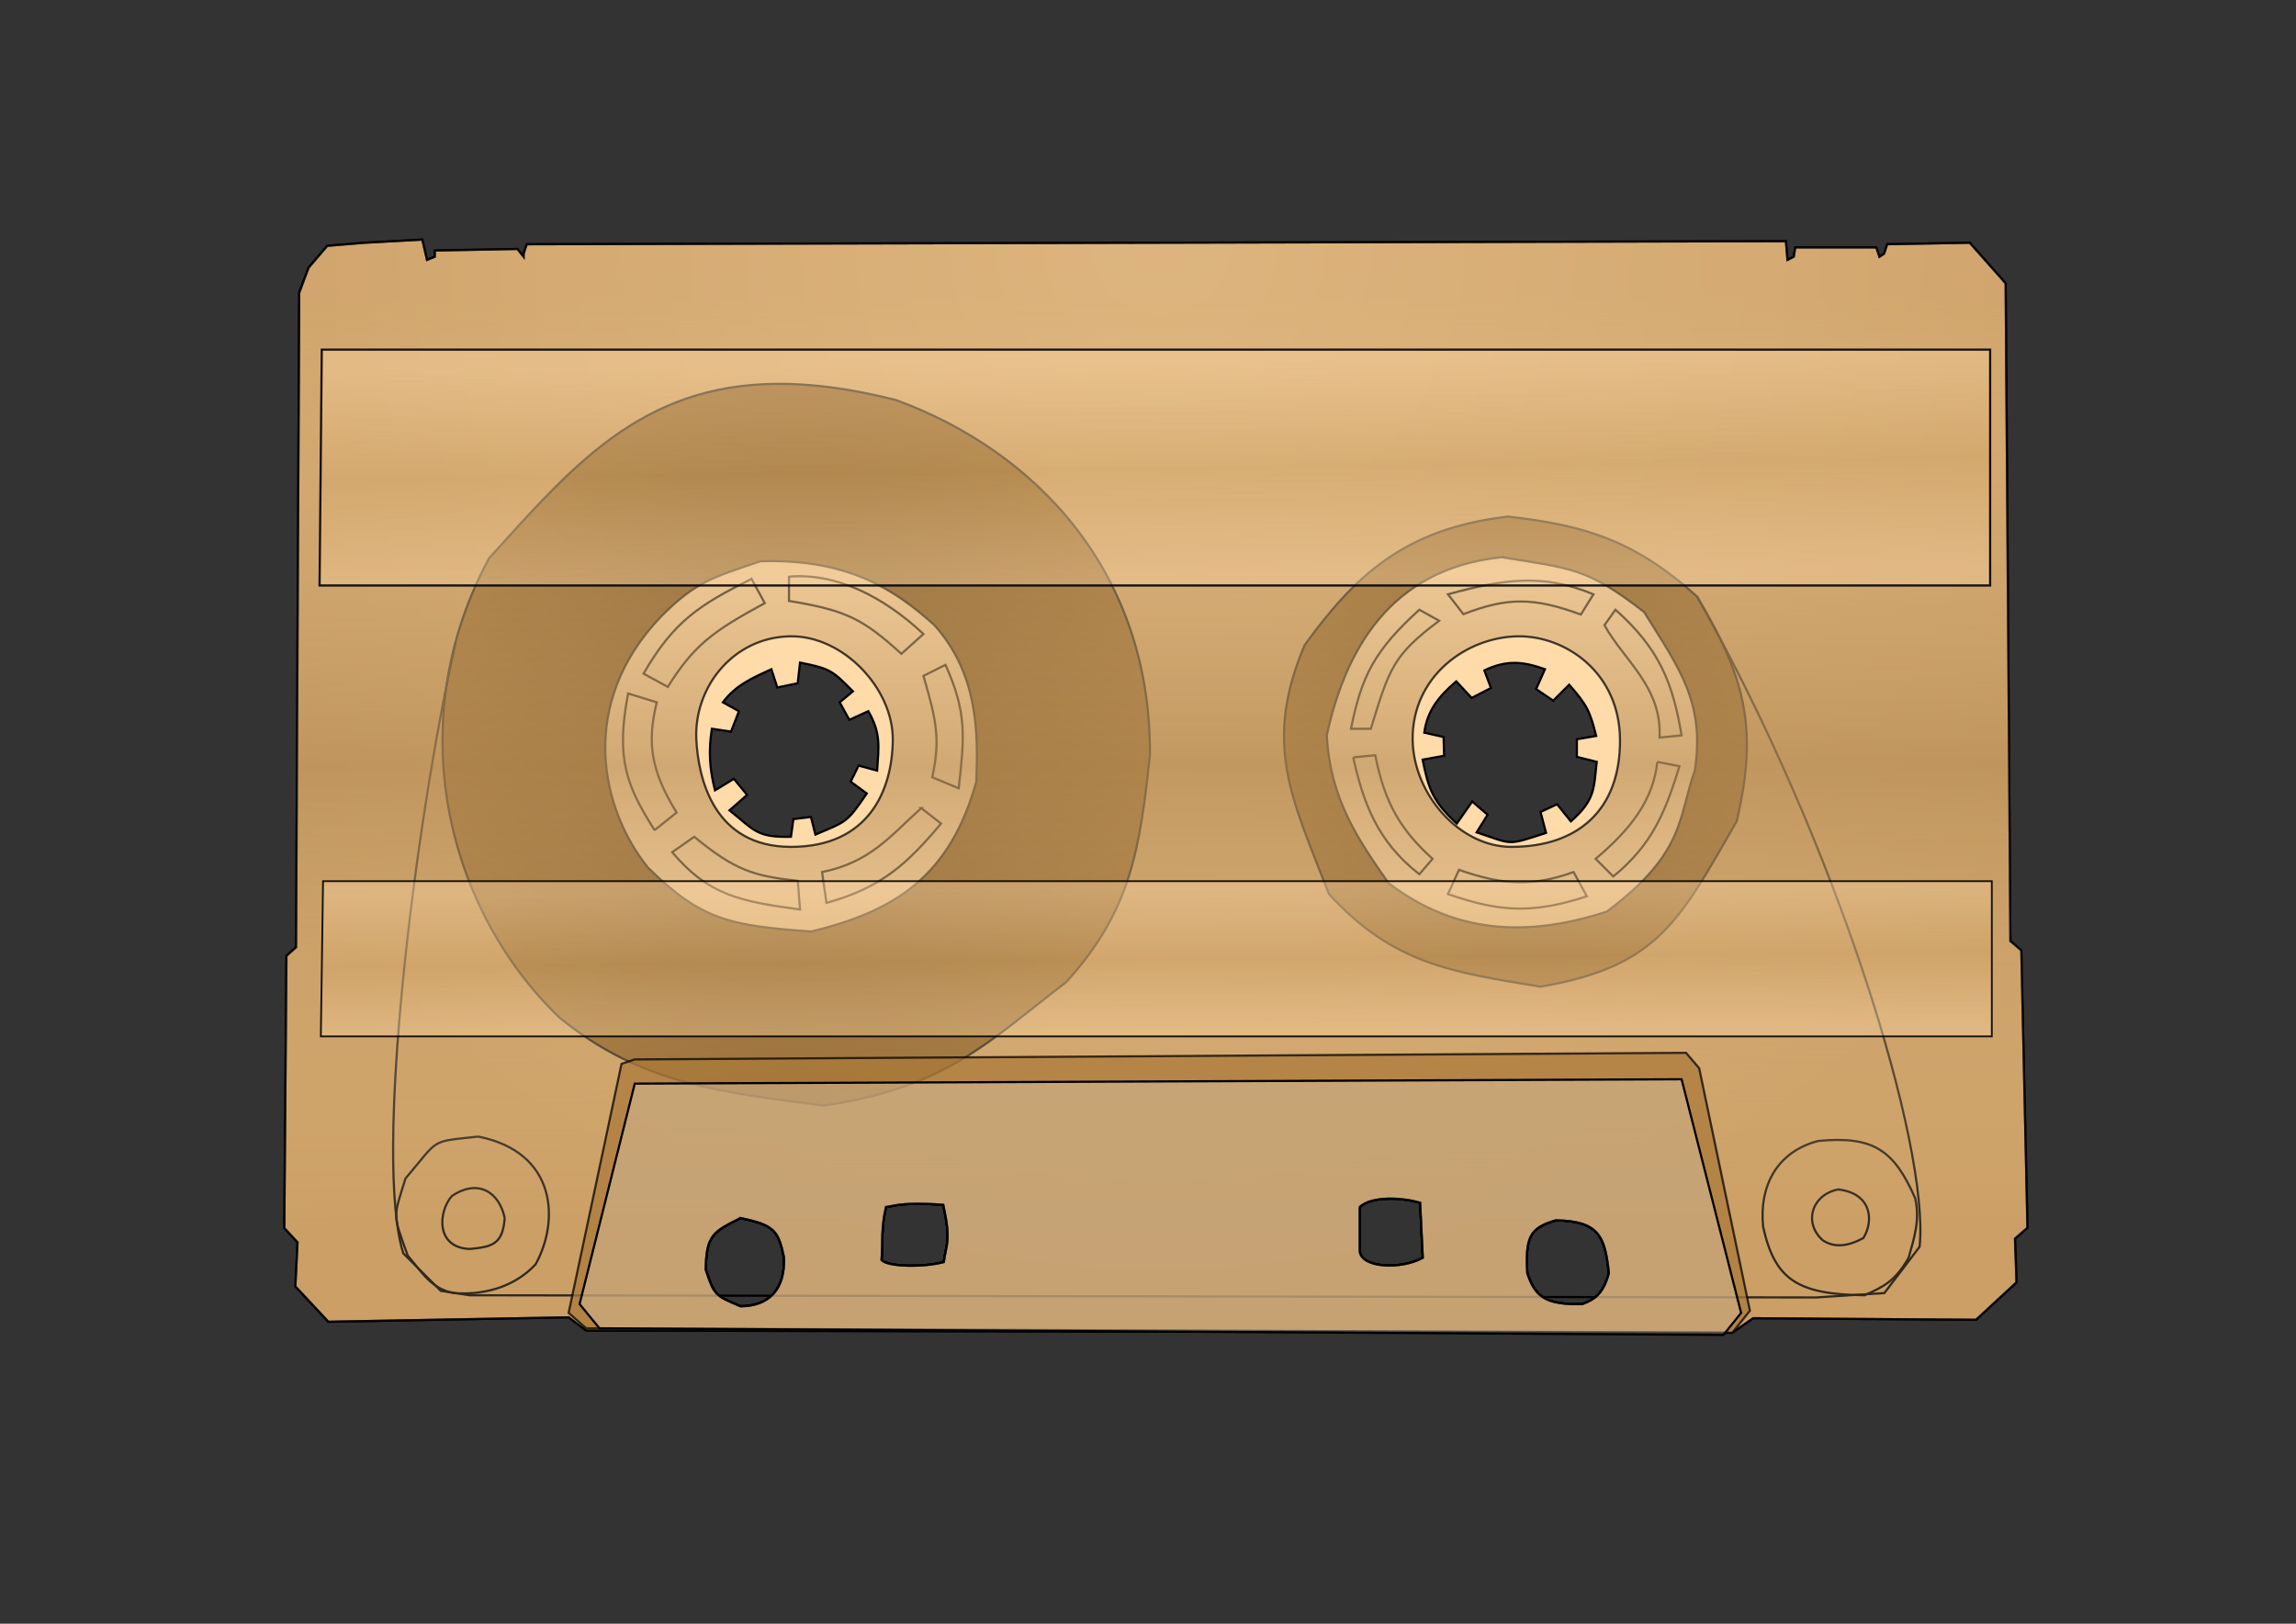 <?xml version="1.0" encoding="UTF-8" standalone="no"?>
<!-- Created with Inkscape (http://www.inkscape.org/) -->

<svg
   xmlns:dc="http://purl.org/dc/elements/1.1/"
   xmlns:cc="http://creativecommons.org/ns#"
   xmlns:rdf="http://www.w3.org/1999/02/22-rdf-syntax-ns#"
   xmlns:svg="http://www.w3.org/2000/svg"
   xmlns="http://www.w3.org/2000/svg"
   xmlns:xlink="http://www.w3.org/1999/xlink"
   xmlns:sodipodi="http://sodipodi.sourceforge.net/DTD/sodipodi-0.dtd"
   xmlns:inkscape="http://www.inkscape.org/namespaces/inkscape"
   width="1052.362"
   height="744.094"
   id="svg2"
   version="1.1"
   inkscape:version="0.48.5 r10040"
   sodipodi:docname="homeCasette.svg">
  <rect width="100%" height="100%" fill="#333333" stroke="none"/>
  <defs
     id="defs4">
    <linearGradient
       id="linearGradient4600">
      <stop
         id="stop4602"
         offset="0"
         style="stop-color:#ffdbaa;stop-opacity:0.196;" />
      <stop
         style="stop-color:#d4a76a;stop-opacity:0.293;"
         offset="0.487"
         id="stop4604" />
      <stop
         style="stop-color:#ffdbaa;stop-opacity:0.196;"
         offset="1"
         id="stop4606" />
    </linearGradient>
    <linearGradient
       id="linearGradient4514">
      <stop
         style="stop-color:#ffdbaa;stop-opacity:0.393;"
         offset="0"
         id="stop4516" />
      <stop
         id="stop4522"
         offset="0.5"
         style="stop-color:#d4a76a;stop-opacity:0.393;" />
      <stop
         style="stop-color:#ffdbaa;stop-opacity:0.393;"
         offset="1"
         id="stop4518" />
    </linearGradient>
    <linearGradient
       id="linearGradient4498">
      <stop
         style="stop-color:#553100;stop-opacity:1;"
         offset="0"
         id="stop4500" />
      <stop
         style="stop-color:#805215;stop-opacity:1;"
         offset="1"
         id="stop4502" />
    </linearGradient>
    <linearGradient
       id="linearGradient4490">
      <stop
         style="stop-color:#553100;stop-opacity:1;"
         offset="0"
         id="stop4492" />
      <stop
         style="stop-color:#805215;stop-opacity:1;"
         offset="1"
         id="stop4494" />
    </linearGradient>
    <linearGradient
       id="linearGradient4482">
      <stop
         style="stop-color:#ffdbaa;stop-opacity:0.293;"
         offset="0"
         id="stop4484" />
      <stop
         id="stop4610"
         offset="0.5"
         style="stop-color:#bf965f;stop-opacity:1;" />
      <stop
         style="stop-color:#ffdbaa;stop-opacity:0.257;"
         offset="1"
         id="stop4486" />
    </linearGradient>
    <linearGradient
       id="linearGradient4456">
      <stop
         style="stop-color:#d4aa71;stop-opacity:1;"
         offset="0"
         id="stop4458" />
      <stop
         id="stop4460"
         offset="0.56"
         style="stop-color:#c99d63;stop-opacity:1;" />
      <stop
         id="stop4462"
         offset="1"
         style="stop-color:#bf9155;stop-opacity:1;" />
    </linearGradient>
    <linearGradient
       id="linearGradient4438">
      <stop
         style="stop-color:#805215;stop-opacity:1;"
         offset="0"
         id="stop4452" />
      <stop
         style="stop-color:#d4a76a;stop-opacity:1;"
         offset="1"
         id="stop4450" />
    </linearGradient>
    <inkscape:perspective
       sodipodi:type="inkscape:persp3d"
       inkscape:vp_x="297.14285 : 43.475813 : 1"
       inkscape:vp_y="0 : 1000 : 0"
       inkscape:vp_z="1349.505 : 43.475813 : 1"
       inkscape:persp3d-origin="823.32394 : -80.539937 : 1"
       id="perspective4341" />
    <radialGradient
       inkscape:collect="always"
       xlink:href="#linearGradient4456"
       id="radialGradient4454"
       gradientUnits="userSpaceOnUse"
       gradientTransform="matrix(0.007,1.231,-1.246,0.007,509.775,118.627)"
       cx="-5.161"
       cy="-17.773"
       fx="-5.161"
       fy="-17.773"
       r="399.984" />
    <radialGradient
       inkscape:collect="always"
       xlink:href="#linearGradient4490"
       id="radialGradient4496"
       cx="439.663"
       cy="435.332"
       fx="439.663"
       fy="435.332"
       r="162.618"
       gradientTransform="matrix(-0.021,1.367,-1.02,-0.016,816.681,-248.123)"
       gradientUnits="userSpaceOnUse" />
    <radialGradient
       inkscape:collect="always"
       xlink:href="#linearGradient4498"
       id="radialGradient4504"
       cx="701.046"
       cy="344.08"
       fx="701.046"
       fy="344.08"
       r="106.579"
       gradientTransform="matrix(-0.008,1.232,-1.167,-0.007,1108.011,-517.225)"
       gradientUnits="userSpaceOnUse" />
    <linearGradient
       inkscape:collect="always"
       xlink:href="#linearGradient4514"
       id="linearGradient4520"
       x1="540"
       y1="164.094"
       x2="541.429"
       y2="265.523"
       gradientUnits="userSpaceOnUse" />
    <linearGradient
       inkscape:collect="always"
       xlink:href="#linearGradient4514-8"
       id="linearGradient4520-5"
       x1="540"
       y1="164.094"
       x2="541.429"
       y2="265.523"
       gradientUnits="userSpaceOnUse" />
    <linearGradient
       id="linearGradient4514-8">
      <stop
         style="stop-color:#ffdbaa;stop-opacity:0.393;"
         offset="0"
         id="stop4516-8" />
      <stop
         id="stop4522-1"
         offset="0.5"
         style="stop-color:#d4a76a;stop-opacity:0.393;" />
      <stop
         style="stop-color:#ffdbaa;stop-opacity:0.393;"
         offset="1"
         id="stop4518-2" />
    </linearGradient>
    <linearGradient
       gradientTransform="matrix(1,0,0,0.658,0.55,606.636)"
       y2="265.523"
       x2="541.429"
       y1="164.094"
       x1="540"
       gradientUnits="userSpaceOnUse"
       id="linearGradient4540"
       xlink:href="#linearGradient4514-8"
       inkscape:collect="always" />
    <radialGradient
       inkscape:collect="always"
       xlink:href="#linearGradient4456-9"
       id="radialGradient4454-4"
       gradientUnits="userSpaceOnUse"
       gradientTransform="matrix(0.007,1.231,-1.246,0.007,509.775,118.627)"
       cx="-5.161"
       cy="-17.773"
       fx="-5.161"
       fy="-17.773"
       r="399.984" />
    <linearGradient
       id="linearGradient4456-9">
      <stop
         style="stop-color:#d4aa71;stop-opacity:1;"
         offset="0"
         id="stop4458-8" />
      <stop
         id="stop4460-2"
         offset="0.56"
         style="stop-color:#c99d63;stop-opacity:1;" />
      <stop
         id="stop4462-4"
         offset="1"
         style="stop-color:#bf9155;stop-opacity:1;" />
    </linearGradient>
    <linearGradient
       inkscape:collect="always"
       xlink:href="#linearGradient4482"
       id="linearGradient4608"
       x1="521.741"
       y1="445.692"
       x2="522.138"
       y2="872.835"
       gradientUnits="userSpaceOnUse" />
  </defs>
  <sodipodi:namedview
     id="base"
     pagecolor="#ffffff"
     bordercolor="#666666"
     borderopacity="1.0"
     inkscape:pageopacity="0.0"
     inkscape:pageshadow="2"
     inkscape:zoom="0.7"
     inkscape:cx="669.92201"
     inkscape:cy="374.24453"
     inkscape:document-units="px"
     inkscape:current-layer="layer1"
     showgrid="false"
     showguides="false"
     inkscape:guide-bbox="true"
     inkscape:snap-global="false"
     inkscape:window-width="1366"
     inkscape:window-height="705"
     inkscape:window-x="-8"
     inkscape:window-y="-8"
     inkscape:window-maximized="1">
    <sodipodi:guide
       orientation="-0.707,0.707"
       position="428.305,274.761"
       id="guide2985" />
    <sodipodi:guide
       orientation="0,1"
       position="270.721,634.376"
       id="guide2987" />
    <sodipodi:guide
       orientation="0,1"
       position="1040,131.429"
       id="guide2989" />
    <sodipodi:guide
       orientation="1,0"
       position="127.857,739.286"
       id="guide2991" />
    <sodipodi:guide
       orientation="1,0"
       position="943.482,917.219"
       id="guide2993" />
    <sodipodi:guide
       orientation="0.707,0.707"
       position="731.35,185.868"
       id="guide3769" />
    <sodipodi:guide
       orientation="1,0"
       position="282.857,646.607"
       id="guide3112" />
    <sodipodi:guide
       orientation="1,0"
       position="787.919,650.033"
       id="guide3114" />
  </sodipodi:namedview>
  <g
     inkscape:label="Capa 1"
     inkscape:groupmode="layer"
     id="layer1"
     transform="translate(0,-308.268)">
    <rect
       style="fill:#553100;fill-opacity:1;stroke:#000000;stroke-opacity:1"
       id="rect4539-7"
       width="50"
       height="50"
       x="-232.206"
       y="429.352" />
    <rect
       style="fill:#ffdbaa;fill-opacity:1;stroke:#000000;stroke-opacity:1"
       id="rect4539-4"
       width="50"
       height="50"
       x="-232.206"
       y="507.378" />
    <rect
       style="fill:#d4a76a;fill-opacity:1;stroke:#000000;stroke-opacity:1"
       id="rect4539-0"
       width="50"
       height="50"
       x="-232.206"
       y="585.404" />
    <rect
       style="fill:#805215;fill-opacity:1;stroke:#000000;stroke-opacity:1"
       id="rect4539-9"
       width="50"
       height="50"
       x="-232.206"
       y="663.43" />
    <rect
       style="fill:#aa7939;fill-opacity:1;stroke:#000000;stroke-opacity:1"
       id="rect4539-48"
       width="50"
       height="50"
       x="-232.206"
       y="741.456" />
    <path
       style="fill:url(#radialGradient4454);fill-opacity:1;stroke:#000000;stroke-width:1px;stroke-linecap:butt;stroke-linejoin:miter;stroke-opacity:1"
       d="M 193.562,109.812 167.156,111.25 150,112.656 l -8.562,10 -4.281,11.438 -1.438,300 -4.406,3.938 -1,124.75 6.062,6.562 -1,20.188 15.125,16.188 110.125,-2.031 8.062,6.062 525.281,1 9.594,-6.656 102.156,0.719 18.562,-17.156 -0.719,-20 5.719,-5 -2.844,-127.125 -5,-4.281 L 919.281,129.812 902.844,111.25 865,111.938 l -1.438,4.312 -2.125,1.406 L 860,113.375 l -37.156,0 -0.688,4.281 -2.875,1.438 -0.719,-8.562 -577.125,1.406 -1.438,4.312 0,1.406 -2.844,-3.562 -37.875,0.719 0,2.844 -3.562,1.438 -2.156,-9.281 z M 363.156,273.375 c 35.426,0 64.125,29.172 64.125,65.156 0,35.984 -28.699,65.156 -64.125,65.156 C 327.73,403.688 299,374.515 299,338.531 299,302.547 327.73,273.375 363.156,273.375 z m 332.562,15 c 30.77,0 55.719,25.921 55.719,57.875 0,31.954 -24.949,57.844 -55.719,57.844 C 664.949,404.094 640,378.204 640,346.25 c 0,-31.954 24.949,-57.875 55.719,-57.875 z M 637.25,549.312 c 4.618,-0.015 9.555,0.671 13.656,1.906 l 1.219,25.188 c -9.894,5.505 -28.259,4.695 -28.875,-3.031 l 0,-20.188 c 2.613,-2.669 8.063,-3.856 14,-3.875 z m -216.594,2.344 c 3.148,-0.004 6.976,0.124 11.688,0.5 3.663,17.063 1.362,17.485 0.25,26.219 -9.744,2.541 -25.817,2.167 -28.531,-0.969 0.602,-8.01 -0.266,-14.514 2.031,-24.219 1.895,-0.189 5.118,-1.518 14.562,-1.531 z m -81.25,6.562 c 15.443,3.155 17.335,5.716 19.906,17.906 0.688,14.791 -6.873,22.458 -19.906,22.5 -11.807,-5.032 -12.006,-5.019 -15.938,-16.812 0.247,-15.672 3.172,-17.222 15.938,-23.594 z m 373.75,1.031 c 19.581,0.3 22.533,7.235 24.25,24.219 -2.599,9.389 -6.186,11.862 -12.125,14.156 -16.974,0.431 -21.682,-3.41 -25.25,-14.156 -0.894,-15.956 0.798,-20.814 13.125,-24.219 z"
       id="path4012"
       transform="translate(0,308.268)"
       inkscape:connector-curvature="0"
       inkscape:export-filename="C:\S4L\VM\default\s4l\layout\inkscape\export\homeCassette.png"
       inkscape:export-xdpi="78.753075"
       inkscape:export-ydpi="78.753075" />
    <path
       style="fill:url(#radialGradient4504);fill-opacity:1;stroke:#000000;stroke-width:1px;stroke-linecap:butt;stroke-linejoin:miter;stroke-opacity:1"
       d="m 691.125,236.75 c -47.929,5.542 -70.377,27.637 -93.125,58.844 -19.331,45.513 -5.806,70.387 11.125,114.125 29.389,32.056 56.172,35.762 96.969,42.438 54.377,-9.264 63.89,-30.814 89.906,-75.75 9.584,-40.997 4.855,-64.744 -18.188,-103.031 C 749.762,248.035 726.717,240.639 691.125,236.75 z M 697.5,287 c 29.01,0 52.531,24.295 52.531,54.281 0,29.987 -23.521,54.312 -52.531,54.312 -29.01,0 -52.531,-24.326 -52.531,-54.312 C 644.969,311.295 668.49,287 697.5,287 z"
       transform="translate(0,308.268)"
       id="path4034"
       inkscape:connector-curvature="0"
       inkscape:export-filename="C:\S4L\VM\default\s4l\layout\inkscape\export\homeCassetteRight.png"
       inkscape:export-xdpi="78.753075"
       inkscape:export-ydpi="78.753075" />
    <path
       style="fill:url(#radialGradient4496);fill-opacity:1;stroke:#000000;stroke-width:1px;stroke-linecap:butt;stroke-linejoin:miter;stroke-opacity:1"
       d="m 356.25,175.906 c -62.672,0.421 -94.12,38.125 -132,79.812 -40.512,74.577 -20.065,160.327 32.094,210.531 37.764,30.899 74.722,34.253 121.219,40.406 56.577,-8.263 75.804,-29.721 111.094,-56.562 30.053,-33.09 33.792,-61.77 38.406,-104.031 0.592,-83.061 -51.449,-138.924 -116.188,-162.656 -20.659,-5.288 -38.65,-7.607 -54.625,-7.5 z m 11.938,104.531 c 31.521,0 57.094,26.457 57.094,59.094 0,32.637 -25.573,59.094 -57.094,59.094 -31.521,0 -57.062,-26.457 -57.062,-59.094 0,-32.637 25.542,-59.094 57.062,-59.094 z"
       transform="translate(0,308.268)"
       id="path4036-0"
       inkscape:connector-curvature="0"
       inkscape:export-filename="C:\S4L\VM\default\s4l\layout\inkscape\export\homeCassetteLeft.png"
       inkscape:export-xdpi="78.753075"
       inkscape:export-ydpi="78.753075" />
    <path
       style="fill:none;stroke:#000000;stroke-width:1px;stroke-linecap:butt;stroke-linejoin:miter;stroke-opacity:1"
       d="m 432.345,552.165 c -18.846,-1.505 -23.738,0.758 -26.264,1.01 -2.297,9.705 -1.418,16.234 -2.02,24.244 2.714,3.136 18.774,3.49 28.519,0.949 1.112,-8.734 3.428,-9.139 -0.235,-26.203 z"
       id="path4016"
       inkscape:connector-curvature="0"
       transform="translate(0,308.268)"
       sodipodi:nodetypes="ccccc"
       inkscape:export-filename="C:\S4L\VM\default\s4l\layout\inkscape\export\homeCassette.png"
       inkscape:export-xdpi="78.753075"
       inkscape:export-ydpi="78.753075" />
    <path
       style="fill:none;stroke:#000000;stroke-width:1px;stroke-linecap:butt;stroke-linejoin:miter;stroke-opacity:1"
       d="m 650.895,551.217 1.245,25.193 c -9.894,5.505 -28.26,4.696 -28.876,-3.03 l 0,-20.203 c 4.645,-4.745 18.257,-4.783 27.631,-1.959 z"
       id="path4018"
       inkscape:connector-curvature="0"
       transform="translate(0,308.268)"
       sodipodi:nodetypes="ccccc"
       inkscape:export-filename="C:\S4L\VM\default\s4l\layout\inkscape\export\homeCassette.png"
       inkscape:export-xdpi="78.753075"
       inkscape:export-ydpi="78.753075" />
    <path
       style="fill:none;stroke:#000000;stroke-width:1px;stroke-linecap:butt;stroke-linejoin:miter;stroke-opacity:1"
       d="m 713.168,559.237 c 19.581,0.3 22.526,7.26 24.244,24.244 -2.599,9.389 -6.183,11.848 -12.122,14.142 -16.974,0.431 -21.686,-3.395 -25.254,-14.142 -0.894,-15.956 0.805,-20.839 13.132,-24.244 z"
       id="path4020"
       inkscape:connector-curvature="0"
       transform="translate(0,308.268)"
       sodipodi:nodetypes="ccccc"
       inkscape:export-filename="C:\S4L\VM\default\s4l\layout\inkscape\export\homeCassette.png"
       inkscape:export-xdpi="78.753075"
       inkscape:export-ydpi="78.753075" />
    <path
       style="fill:none;stroke:#000000;stroke-width:1px;stroke-linecap:butt;stroke-linejoin:miter;stroke-opacity:1"
       d="m 339.411,558.226 c 15.443,3.155 17.336,5.697 19.907,17.887 0.688,14.791 -6.874,22.478 -19.907,22.519 -11.807,-5.032 -11.997,-5.022 -15.928,-16.815 0.247,-15.672 3.162,-17.219 15.928,-23.591 z"
       id="path4022"
       inkscape:connector-curvature="0"
       transform="translate(0,308.268)"
       sodipodi:nodetypes="ccccc"
       inkscape:export-filename="C:\S4L\VM\default\s4l\layout\inkscape\export\homeCassette.png"
       inkscape:export-xdpi="78.753075"
       inkscape:export-ydpi="78.753075" />
    <path
       style="fill:none;stroke:#000000;stroke-width:1px;stroke-linecap:butt;stroke-linejoin:miter;stroke-opacity:1"
       d="m 777.817,273.363 c 64.226,113.167 106.688,251.962 102.025,297.995 l -16.162,21.213 -31.315,2.02 -617.203,-1.01 -13.132,-2.02 -17.173,-17.173 c -13.697,-43.676 5.306,-196.928 23.999,-280.036"
       id="path4036"
       inkscape:connector-curvature="0"
       transform="translate(0,308.268)"
       sodipodi:nodetypes="cccccccc"
       inkscape:export-filename="C:\S4L\VM\default\s4l\layout\inkscape\export\homeCassette.png"
       inkscape:export-xdpi="78.753075"
       inkscape:export-ydpi="78.753075" />
    <path
       style="fill:none;stroke:#000000;stroke-width:1px;stroke-linecap:butt;stroke-linejoin:miter;stroke-opacity:1"
       d="m 833.376,522.871 c 25.013,-2.369 34.63,3.89 44.447,26.264 2.21,9.932 -0.329,17.82 -3.03,27.274 -6.14,10.83 -11.781,13.392 -20.203,17.173 -30.677,-0.426 -41.016,-6.995 -46.467,-31.315 -1.95,-19.593 6.983,-34.666 25.254,-39.396 z"
       id="path4040"
       inkscape:connector-curvature="0"
       transform="translate(0,308.268)"
       sodipodi:nodetypes="cccccc"
       inkscape:export-filename="C:\S4L\VM\default\s4l\layout\inkscape\export\homeCassette.png"
       inkscape:export-xdpi="78.753075"
       inkscape:export-ydpi="78.753075" />
    <path
       style="fill:none;stroke:#000000;stroke-width:1px;stroke-linecap:butt;stroke-linejoin:miter;stroke-opacity:1"
       d="m 219.203,520.851 c 36.137,7.2 37.275,38.721 26.264,58.589 -10.697,11.381 -25.407,14.044 -37.376,13.132 -10.36,-1.811 -14.691,-9.563 -21.213,-17.173 -6.94,-19.363 -6.757,-16.964 -1.01,-35.355 15.825,-18.596 10.774,-16.686 33.335,-19.193 z"
       id="path4042"
       inkscape:connector-curvature="0"
       transform="translate(0,308.268)"
       sodipodi:nodetypes="cccccc"
       inkscape:export-filename="C:\S4L\VM\default\s4l\layout\inkscape\export\homeCassette.png"
       inkscape:export-xdpi="78.753075"
       inkscape:export-ydpi="78.753075" />
    <path
       style="fill:none;stroke:#000000;stroke-width:1px;stroke-linecap:butt;stroke-linejoin:miter;stroke-opacity:1"
       d="m 842.467,545.094 c 15.581,1.704 16.42,14.543 11.617,22.223 -7.066,3.976 -13.573,4.556 -18.688,1.01 -8.932,-8.017 -4.927,-20.833 7.071,-23.234 z"
       id="path4044"
       inkscape:connector-curvature="0"
       transform="translate(0,308.268)"
       sodipodi:nodetypes="cccc"
       inkscape:export-filename="C:\S4L\VM\default\s4l\layout\inkscape\export\homeCassette.png"
       inkscape:export-xdpi="78.753075"
       inkscape:export-ydpi="78.753075" />
    <path
       style="fill:none;stroke:#000000;stroke-width:1px;stroke-linecap:butt;stroke-linejoin:miter;stroke-opacity:1"
       d="m 231.325,558.226 c -0.89,12.121 -5.864,13.138 -15.91,14.142 -16.048,-0.522 -14.435,-17.336 -8.334,-24.244 11.938,-8.099 21.775,-1.907 24.244,10.102 z"
       id="path4046"
       inkscape:connector-curvature="0"
       transform="translate(0,308.268)"
       sodipodi:nodetypes="cccc"
       inkscape:export-filename="C:\S4L\VM\default\s4l\layout\inkscape\export\homeCassette.png"
       inkscape:export-xdpi="78.753075"
       inkscape:export-ydpi="78.753075" />
    <g
       id="g4658"
       inkscape:export-filename="C:\S4L\VM\default\s4l\layout\inkscape\export\homeCassetteRight.png"
       inkscape:export-xdpi="78.753075"
       inkscape:export-ydpi="78.753075">
      <path
         d="m 694.344,612.049 c 4.399,0.038 8.759,1.119 13.781,2.906 l -4.062,9.094 7.844,5.312 7.312,-7.312 c 8.16,9.31 9.531,12.092 12.375,23.469 l -8.844,1.531 0,8.062 9.094,2.281 C 730.477,669.696 731.231,674.765 720,684.674 l -6.312,-7.844 -7.594,3.531 2.531,9.594 c -18.214,5.877 -14.788,5.425 -31.812,-0.25 l 5.031,-8.062 -7.062,-6.062 -7.062,10.094 C 656.803,675.572 654.817,670.164 652.062,656.393 l 9.844,-1.781 -0.25,-8.594 -8.844,-2 c 1.387,-10.019 6.465,-16.484 14.656,-23.5 l 7.062,7.594 8.844,-4.562 -3.031,-8.062 c 5.163,-2.443 9.601,-3.475 14,-3.438 z m -6,-48.438 c -51.701,5.276 -71.929,43.449 -80.219,81.656 1.54,28.842 13.898,47.151 28.281,67.688 33.121,25.305 67.48,23.563 100,13.125 35.903,-26.781 32.692,-42.771 40.406,-64.656 4.842,-31.361 -7.308,-47.073 -23.25,-72.719 -26.199,-20.343 -33.709,-19.933 -65.219,-25.094 z"
         style="fill:#ffdbaa;fill-opacity:1;stroke:#000000;stroke-width:1px;stroke-linecap:butt;stroke-linejoin:miter;stroke-opacity:1"
         id="path4026" />
      <g
         inkscape:export-ydpi="78.753075"
         inkscape:export-xdpi="78.753075"
         inkscape:export-filename="C:\S4L\VM\default\s4l\layout\inkscape\export\homeCassette.png"
         style="fill:#ffdbaa;fill-opacity:1"
         id="g4208">
        <path
           style="fill:#ffdbaa;fill-opacity:1;stroke:#000000;stroke-width:1px;stroke-linecap:butt;stroke-linejoin:miter;stroke-opacity:1"
           d="m 663.67,272.353 c 26.1,-7.134 43.778,-9.538 66.67,0 l -5.765,9.265 c -21.704,-7.933 -33.622,-7.947 -53.834,-0.173 z"
           id="path4048"
           inkscape:connector-curvature="0"
           transform="translate(0,308.268)"
           sodipodi:nodetypes="ccccc" />
        <path
           style="fill:#ffdbaa;fill-opacity:1;stroke:#000000;stroke-width:1px;stroke-linecap:butt;stroke-linejoin:miter;stroke-opacity:1"
           d="m 650.538,279.424 c -20.481,18.629 -26.447,30.208 -31.315,54.548 l 9.091,0 c 8.563,-27.865 10.222,-33.678 31.315,-49.497 z"
           id="path4050"
           inkscape:connector-curvature="0"
           transform="translate(0,308.268)"
           sodipodi:nodetypes="ccccc" />
        <path
           style="fill:#ffdbaa;fill-opacity:1;stroke:#000000;stroke-width:1px;stroke-linecap:butt;stroke-linejoin:miter;stroke-opacity:1"
           d="m 770.746,337.003 -10.102,1.01 c 1.224,-23.172 -16.359,-35.385 -25.254,-51.518 l 5.051,-7.071 c 19.858,17.641 26.231,33.136 30.305,57.579 z"
           id="path4052"
           inkscape:connector-curvature="0"
           transform="translate(0,308.268)"
           sodipodi:nodetypes="ccccc" />
        <path
           style="fill:#ffdbaa;fill-opacity:1;stroke:#000000;stroke-width:1px;stroke-linecap:butt;stroke-linejoin:miter;stroke-opacity:1"
           d="m 759.635,349.125 10.102,2.02 c -6.749,22.396 -13.23,36.538 -30.305,50.508 l -8.081,-8.081 c 16.422,-13.837 26.43,-27.138 28.284,-44.447 z"
           id="path4054"
           inkscape:connector-curvature="0"
           transform="translate(0,308.268)"
           sodipodi:nodetypes="ccccc" />
        <path
           style="fill:#ffdbaa;fill-opacity:1;stroke:#000000;stroke-width:1px;stroke-linecap:butt;stroke-linejoin:miter;stroke-opacity:1"
           d="m 668.721,398.622 c 20.738,7.297 34.069,7.579 52.528,1.01 l 6.061,11.112 c -26.095,8.567 -41.14,6.713 -63.64,-1.01 z"
           id="path4056"
           inkscape:connector-curvature="0"
           transform="translate(0,308.268)"
           sodipodi:nodetypes="ccccc" />
        <path
           style="fill:#ffdbaa;fill-opacity:1;stroke:#000000;stroke-width:1px;stroke-linecap:butt;stroke-linejoin:miter;stroke-opacity:1"
           d="m 620.234,347.105 10.102,-1.01 c 4.323,21.813 11.485,34.096 26.264,47.477 l -6.061,7.071 c -19.653,-15.306 -25.788,-33.374 -30.305,-53.538 z"
           id="path4058"
           inkscape:connector-curvature="0"
           transform="translate(0,308.268)"
           sodipodi:nodetypes="ccccc" />
      </g>
    </g>
    <g
       id="g4669"
       inkscape:export-filename="C:\S4L\VM\default\s4l\layout\inkscape\export\homeCassetteLeft.png"
       inkscape:export-xdpi="78.753075"
       inkscape:export-ydpi="78.753075">
      <path
         d="m 366.688,303.656 c 14.03,2.772 14.772,3.678 24.25,13.156 l -6.062,5.031 4.406,8.031 L 398,325.906 c 5.802,10.149 4.779,16.028 4.031,27.25 l -8.5,-2.312 -3.625,7.375 7.375,5.406 c -9.213,13.57 -9.217,12.709 -23.531,18.844 l -2.062,-8.094 -8.031,1 -1.125,8.094 c -15.737,0.362 -16.658,-2.906 -28.156,-12.125 l 8.062,-7.062 -6.062,-7.375 -8.656,5.281 c -2.571,-10.138 -2.986,-18.152 -1.438,-28.219 l 8.781,1.312 3.625,-9.344 -7.344,-4.094 c 5.975,-7.966 13.479,-11.123 22.219,-15.156 l 2.719,8.375 9.344,-1.938 z M 352.094,257.125 c -1.178,0.009 -2.383,0.026 -3.594,0.062 -21.083,7.298 -29.267,8.925 -45.469,25.281 C 264.487,322.656 275.338,370.728 297,397.625 c 24.495,24.068 37.411,26.551 74.75,29.281 39.336,-9.464 63.839,-26.009 75.75,-68.688 0.847,-22.368 0.903,-49.212 -19.188,-71.719 -18.821,-17.034 -39.702,-29.656 -76.219,-29.375 z"
         style="fill:#ffdbaa;stroke:#000000;stroke-width:1px;stroke-linecap:butt;stroke-linejoin:miter;stroke-opacity:1"
         transform="translate(0,308.268)"
         id="path4060" />
      <g
         inkscape:export-ydpi="78.753075"
         inkscape:export-xdpi="78.753075"
         inkscape:export-filename="C:\S4L\VM\default\s4l\layout\inkscape\export\homeCassette.png"
         style="fill:#ffdbaa"
         id="g4097">
        <path
           style="fill:#ffdbaa;stroke:#000000;stroke-width:1px;stroke-linecap:butt;stroke-linejoin:miter;stroke-opacity:1"
           d="m 361.635,275.384 c 26.103,4.291 33.838,8.172 51.518,24.244 l 10.102,-9.091 C 404.477,272.972 382.822,262.441 361.635,264.272 z"
           id="path4066"
           inkscape:connector-curvature="0"
           transform="translate(0,308.268)"
           sodipodi:nodetypes="ccccc" />
        <path
           style="fill:#ffdbaa;stroke:#000000;stroke-width:1px;stroke-linecap:butt;stroke-linejoin:miter;stroke-opacity:1"
           d="m 423.254,309.729 10.102,-5.051 c 10.101,22.304 8.587,33.831 6.061,56.569 l -12.122,-5.051 c 3.675,-17.024 2.12,-25.409 -4.041,-46.467 z"
           id="path4068"
           inkscape:connector-curvature="0"
           transform="translate(0,308.268)"
           sodipodi:nodetypes="ccccc" />
        <path
           style="fill:#ffdbaa;stroke:#000000;stroke-width:1px;stroke-linecap:butt;stroke-linejoin:miter;stroke-opacity:1"
           d="m 422.244,370.338 9.091,7.071 c -15.719,18.651 -27.299,29.343 -52.528,36.365 l -2.02,-14.142 c 22.149,-4.498 31.04,-16.315 45.457,-29.294 z"
           id="path4070"
           inkscape:connector-curvature="0"
           transform="translate(0,308.268)"
           sodipodi:nodetypes="ccccc" />
        <path
           style="fill:#ffdbaa;stroke:#000000;stroke-width:1px;stroke-linecap:butt;stroke-linejoin:miter;stroke-opacity:1"
           d="m 318.198,383.47 c 18.862,15.522 27.328,17.964 47.477,20.203 l 1.01,13.132 c -27.23,-3.707 -41.773,-6.391 -58.589,-26.264 z"
           id="path4072"
           inkscape:connector-curvature="0"
           transform="translate(0,308.268)"
           sodipodi:nodetypes="ccccc" />
        <path
           style="fill:#ffdbaa;stroke:#000000;stroke-width:1px;stroke-linecap:butt;stroke-linejoin:miter;stroke-opacity:1"
           d="m 300.015,380.44 10.102,-8.081 c -11.779,-19.086 -13.657,-31.94 -9.091,-50.508 l -13.132,-4.041 c -5.703,29.754 -0.832,42.228 12.122,62.629 z"
           id="path4074"
           inkscape:connector-curvature="0"
           transform="translate(0,308.268)"
           sodipodi:nodetypes="ccccc" />
        <path
           style="fill:#ffdbaa;stroke:#000000;stroke-width:1px;stroke-linecap:butt;stroke-linejoin:miter;stroke-opacity:1"
           d="m 344.462,265.282 6.061,11.112 c -23.34,12.689 -32.305,18.959 -44.447,38.386 l -11.112,-6.061 c 13.94,-24.15 25.764,-31.57 49.497,-43.437 z"
           id="path4076"
           inkscape:connector-curvature="0"
           transform="translate(0,308.268)"
           sodipodi:nodetypes="ccccc" />
      </g>
    </g>
    <path
       inkscape:connector-curvature="0"
       style="opacity:0.736;fill:url(#linearGradient4608);fill-opacity:1;stroke:#000000;stroke-opacity:1"
       d="m 193.562,418.08 -26.406,1.438 -17.156,1.406 -8.562,10 -4.281,11.438 -1.438,300 -4.406,3.938 -1,124.75 6.062,6.562 -1,20.188 15.125,16.188 110.125,-2.031 8.062,6.062 525.281,1 9.594,-6.656 102.156,0.719 18.562,-17.156 -0.719,-20 5.719,-5 -2.844,-127.125 -5,-4.281 -2.156,-301.438 -16.438,-18.562 -37.844,0.688 -1.438,4.312 -2.125,1.406 -1.438,-4.281 -37.156,0 -0.688,4.281 -2.875,1.438 -0.719,-8.562 -577.125,1.406 -1.438,4.312 0,1.406 -2.844,-3.562 -37.875,0.719 0,2.844 -3.562,1.438 z m 168.584,181.792 c 24.332,-0.426 47.252,23.98 47.054,47.424 -0.198,23.401 -11.209,49.061 -46.636,49.061 -35.426,0 -42.466,-31.29 -43.391,-49.061 -1.242,-23.853 16.669,-46.964 42.973,-47.424 z m 333.573,0 c 21.651,-0.3 46.627,16.409 46.801,47.424 0.179,31.953 -19.061,49.061 -49.831,49.061 -23.699,0 -44.868,-24.107 -45.199,-49.061 -0.382,-28.872 24.511,-47.095 48.229,-47.424 z M 637.25,857.58 c 4.618,-0.015 9.555,0.671 13.656,1.906 l 1.219,25.188 c -9.894,5.505 -28.259,4.695 -28.875,-3.031 l 0,-20.188 c 2.613,-2.669 8.063,-3.856 14,-3.875 z m -216.594,2.344 c 3.148,-0.004 6.976,0.124 11.688,0.5 3.663,17.063 1.362,17.485 0.25,26.219 -9.744,2.541 -25.817,2.167 -28.531,-0.969 0.602,-8.01 -0.266,-14.514 2.031,-24.219 1.895,-0.189 5.118,-1.518 14.562,-1.531 z m -81.25,6.562 c 15.443,3.155 17.335,5.716 19.906,17.906 0.688,14.791 -6.873,22.458 -19.906,22.5 -11.807,-5.032 -12.006,-5.019 -15.938,-16.812 0.247,-15.672 3.172,-17.222 15.938,-23.594 z m 373.75,1.031 c 19.581,0.3 22.533,7.235 24.25,24.219 -2.599,9.389 -6.186,11.862 -12.125,14.156 -16.974,0.431 -21.682,-3.41 -25.25,-14.156 -0.894,-15.956 0.798,-20.814 13.125,-24.219 z"
       id="path4012-5"
       sodipodi:nodetypes="cccccccccccccccccccccccccccccccccccccccsssssssssssccccscccccccccccccccc"
       inkscape:export-filename="C:\S4L\VM\default\s4l\layout\inkscape\export\homeCassette.png"
       inkscape:export-xdpi="78.753075"
       inkscape:export-ydpi="78.753075" />
    <path
       style="opacity:0.899;fill:url(#linearGradient4520);fill-opacity:1;stroke:#000000;stroke-width:1px;stroke-linecap:butt;stroke-linejoin:miter;stroke-opacity:1"
       d="m 912.168,160.226 -764.685,0 -1.01,108.086 765.696,0 z"
       id="path4030"
       inkscape:connector-curvature="0"
       transform="translate(0,308.268)"
       sodipodi:nodetypes="ccccc"
       inkscape:export-filename="C:\S4L\VM\default\s4l\layout\inkscape\export\homeCassette.png"
       inkscape:export-xdpi="78.753075"
       inkscape:export-ydpi="78.753075" />
    <path
       style="fill:none;stroke:#000000;stroke-width:1px;stroke-linecap:butt;stroke-linejoin:miter;stroke-opacity:1"
       d="m 339.411,866.494 c 15.443,3.155 17.336,5.697 19.907,17.887 0.688,14.791 -6.874,22.478 -19.907,22.519 -11.807,-5.032 -11.997,-5.022 -15.928,-16.815 0.247,-15.672 3.162,-17.219 15.928,-23.591 z"
       id="path4022-7"
       inkscape:connector-curvature="0"
       sodipodi:nodetypes="ccccc"
       inkscape:export-filename="C:\S4L\VM\default\s4l\layout\inkscape\export\homeCassette.png"
       inkscape:export-xdpi="78.753075"
       inkscape:export-ydpi="78.753075" />
    <path
       style="opacity:0.741;fill:#aa7939;stroke:#000000;stroke-width:1px;stroke-linecap:butt;stroke-linejoin:miter;stroke-opacity:1"
       d="M 772.781,482.469 290.938,485.5 l -6.062,2.031 -24.25,114.125 8.062,7.062 525.281,2.031 8.094,-10.094 -23.25,-111.125 -6.031,-7.062 z M 637.25,549.312 c 4.618,-0.015 9.555,0.671 13.656,1.906 l 1.219,25.188 c -9.894,5.505 -28.259,4.695 -28.875,-3.031 l 0,-20.188 c 2.613,-2.669 8.063,-3.856 14,-3.875 z m -216.594,2.344 c 3.148,-0.004 6.976,0.124 11.688,0.5 3.663,17.063 1.362,17.485 0.25,26.219 -9.744,2.541 -25.817,2.167 -28.531,-0.969 0.602,-8.01 -0.266,-14.514 2.031,-24.219 1.895,-0.189 5.118,-1.518 14.562,-1.531 z m -81.25,6.562 c 15.443,3.155 17.335,5.716 19.906,17.906 0.688,14.791 -6.873,22.458 -19.906,22.5 -11.807,-5.032 -12.006,-5.019 -15.938,-16.812 0.247,-15.672 3.172,-17.222 15.938,-23.594 z m 373.75,1.031 c 19.581,0.3 22.533,7.235 24.25,24.219 -2.599,9.389 -6.186,11.862 -12.125,14.156 -16.974,0.431 -21.682,-3.41 -25.25,-14.156 -0.894,-15.956 0.798,-20.814 13.125,-24.219 z"
       transform="translate(0,308.268)"
       id="path4014"
       inkscape:connector-curvature="0"
       inkscape:export-filename="C:\S4L\VM\default\s4l\layout\inkscape\export\homeCassette.png"
       inkscape:export-xdpi="78.753075"
       inkscape:export-ydpi="78.753075" />
    <path
       style="fill:#ffffff;fill-opacity:0.251;stroke:#000000;stroke-width:1px;stroke-linecap:butt;stroke-linejoin:miter;stroke-opacity:1"
       d="m 770.75,494.594 -479.812,2 L 265.656,597.625 274.75,608.719 789.938,611.75 798.031,601.656 770.75,494.594 z m -133.5,54.719 c 4.618,-0.015 9.555,0.671 13.656,1.906 l 1.219,25.188 c -9.894,5.505 -28.259,4.695 -28.875,-3.031 l 0,-20.188 c 2.613,-2.669 8.063,-3.856 14,-3.875 z m -216.594,2.344 c 3.148,-0.004 6.976,0.124 11.688,0.5 3.663,17.063 1.362,17.485 0.25,26.219 -9.744,2.541 -25.817,2.167 -28.531,-0.969 0.602,-8.01 -0.266,-14.514 2.031,-24.219 1.895,-0.189 5.118,-1.518 14.562,-1.531 z m -81.25,6.562 c 15.443,3.155 17.335,5.716 19.906,17.906 0.688,14.791 -6.873,22.458 -19.906,22.5 -11.807,-5.032 -12.006,-5.019 -15.938,-16.812 0.247,-15.672 3.172,-17.222 15.938,-23.594 z m 373.75,1.031 c 19.581,0.3 22.533,7.235 24.25,24.219 -2.599,9.389 -6.186,11.862 -12.125,14.156 -16.974,0.431 -21.682,-3.41 -25.25,-14.156 -0.894,-15.956 0.798,-20.814 13.125,-24.219 z"
       transform="translate(0,308.268)"
       id="path4038"
       inkscape:connector-curvature="0"
       inkscape:export-filename="C:\S4L\VM\default\s4l\layout\inkscape\export\homeCassette.png"
       inkscape:export-xdpi="78.753075"
       inkscape:export-ydpi="78.753075" />
    <path
       style="opacity:0.899;fill:url(#linearGradient4540);fill-opacity:1;stroke:#000000;stroke-width:0.811px;stroke-linecap:butt;stroke-linejoin:miter;stroke-opacity:1"
       d="m 912.942,712.082 -764.874,0 -1.01,71.132 765.884,0 z"
       id="path4030-1"
       inkscape:connector-curvature="0"
       sodipodi:nodetypes="ccccc"
       inkscape:export-filename="C:\S4L\VM\default\s4l\layout\inkscape\export\homeCassette.png"
       inkscape:export-xdpi="78.753075"
       inkscape:export-ydpi="78.753075" />
  </g>
  <g
     inkscape:groupmode="layer"
     id="layer3"
     inkscape:label="Capa 2"
     style="opacity:1" />
</svg>
